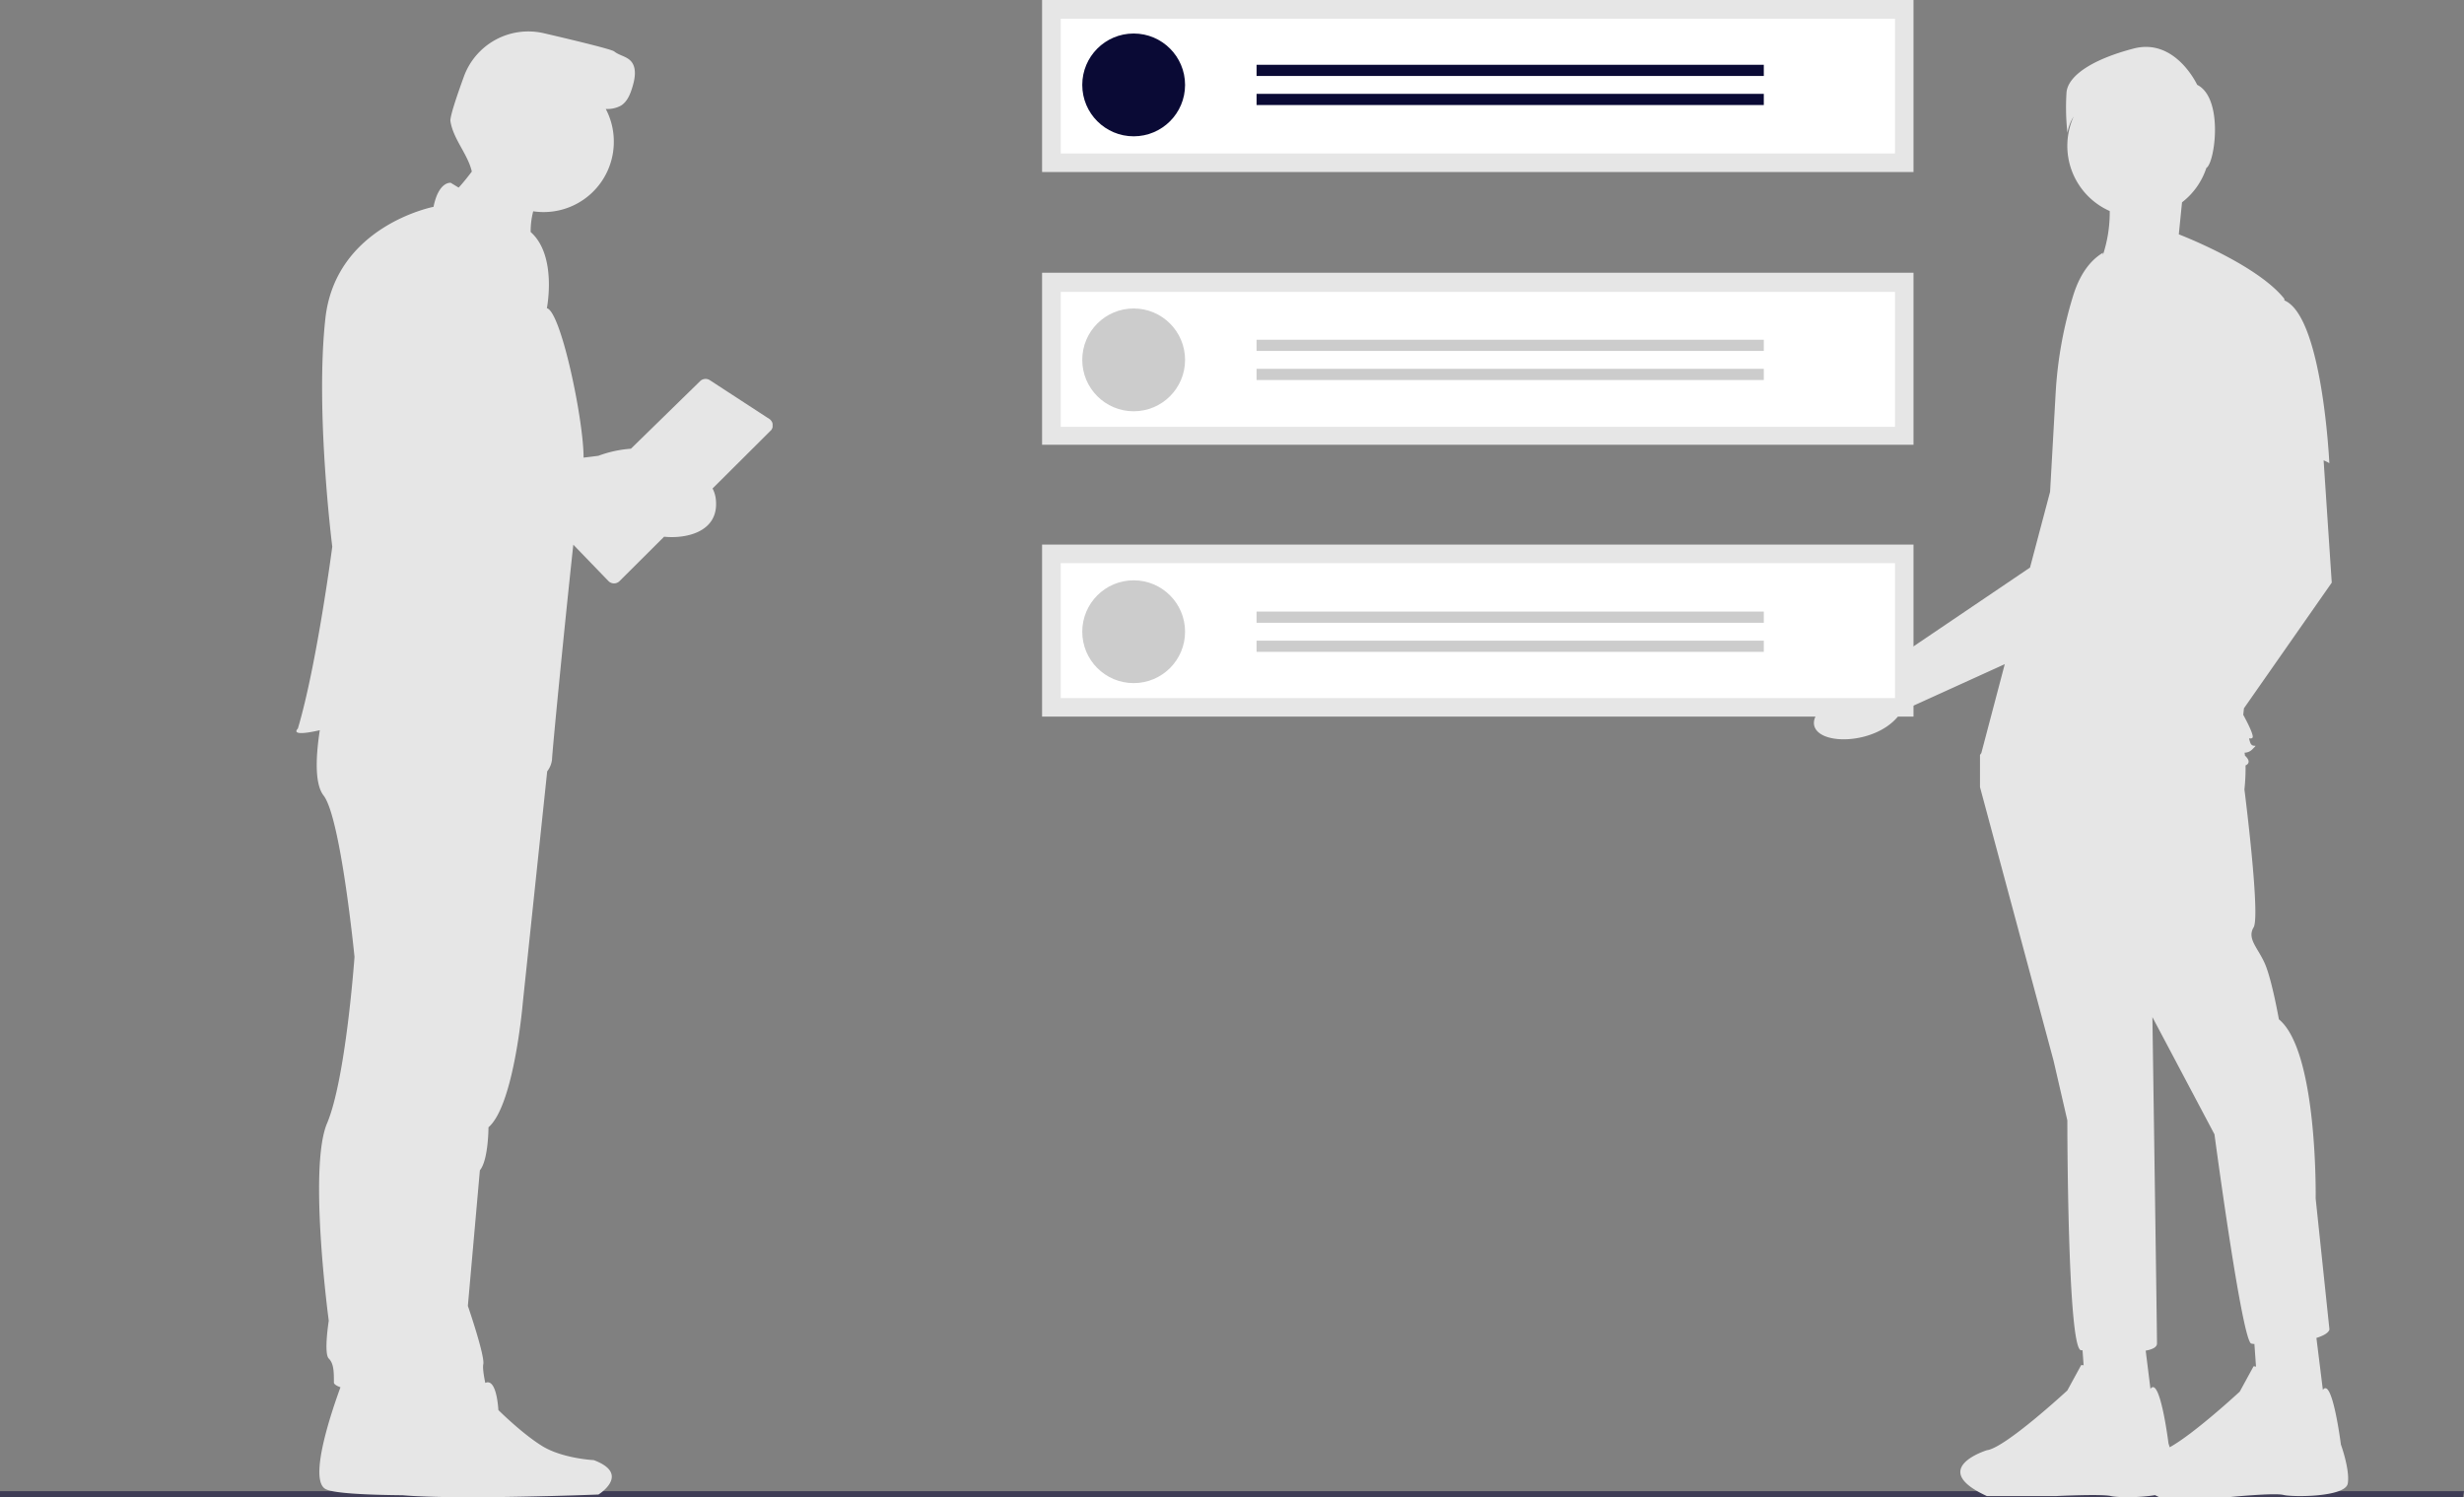 <svg xmlns="http://www.w3.org/2000/svg" viewBox="0 0 859.48 522.35"><rect x="0" y="0" width="859.48" height="522.35" fill="#808080" stroke="none"/><defs><style>.cls-1{fill:#3f3d56;}.cls-2{fill:#e6e6e6;}.cls-3{fill:#fff;}.cls-4{fill:#0a0a35;}.cls-5{fill:#ccc;}</style></defs><g id="Calque_2" data-name="Calque 2"><g id="a1abe23f-2807-4f9c-a5d8-6f58febb0620"><polygon class="cls-1" points="859.08 522.35 0 522.35 0 520.17 859.48 520.17 859.08 522.35"/><path class="cls-2" d="M816.54,503.91s-3-23.66-6.29-19.05L808,466.73c2.41-.74,4.15-1.7,4.55-2.92l-4.81-45.7s.8-51.32-12.83-62.54c0,0-2.41-13.63-4.81-19.24s-6.42-8.82-4-12.83-3.21-48.11-3.21-48.11a68.44,68.44,0,0,0,.39-8.5V267s2.41-.8,0-3.21l-.22-.22c0-.33-.08-.66-.12-1a3.83,3.83,0,0,0,2.75-1.21c2.4-2.4,0,0-.8-2.4s0-.8.8-1.6-3.21-8-3.21-8l.24-2.27,30.63-43.84-2.84-42.67c.68.29,1.36.61,2,1,0,0-2.37-51.21-15.69-56.79l0-.54C787.27,92.17,760,81.75,760,81.75h0l1.12-11.17a24.9,24.9,0,0,0,8.49-12c3-1.71,6.09-24.35-3.21-29,0,0-7.59-16.45-22.15-12.65s-22.78,9.49-23.41,15.18a80.62,80.62,0,0,0,.31,14.24,15.41,15.41,0,0,1,2.19-5.73,24.85,24.85,0,0,0,12.57,33,47.56,47.56,0,0,1-2.37,15.29v-.74c-5.35,3.19-8.56,9-10.4,15a142.26,142.26,0,0,0-6.1,33.93l-1.94,34.47-7,26.42-48.56,32.85S631,244.52,632.8,253c1.61,7.59,23.66,6.69,30.61-5l35.88-16.31-8.17,31-.47.66v11.22L716.31,370l4.81,20.85s0,80.18,4.81,80.18h.49l.38,5.28a1.45,1.45,0,0,0-.87-.08l-4.81,8.82s-21.65,20.05-28.06,20.85c0,0-20.85,6.41,0,16h24.05s16-.81,19.25,0c1.94.48,9.51.67,15.33-.33l1.5.73h24.06s16-1.61,19.24-.8,21.65.8,22.45-4S816.54,503.91,816.54,503.91Zm-30.47-27.27-4.81,8.82s-15.84,14.67-24.43,19.41c-.26-.84-.43-1.37-.43-1.37s-2.95-23.65-6.29-19l-1.66-13.34c2.37-.43,3.94-1.2,3.94-2.49,0-4.82-1.6-113.86-1.6-113.86l21.65,40.89s9.62,72.16,12.83,73a8.13,8.13,0,0,0,1.1.15l.56,7.94A1.41,1.41,0,0,0,786.07,476.64Z"/><rect class="cls-2" x="363.49" y="189.97" width="303.97" height="60.01"/><rect class="cls-2" x="363.49" y="95.14" width="303.97" height="60.01"/><rect class="cls-2" x="363.49" width="303.97" height="60.01"/><path class="cls-3" d="M370,53.53H661v-47H370Z"/><path class="cls-3" d="M370,148.89H661V101.83H370Z"/><path class="cls-3" d="M370,243.51H661V196.45H370Z"/><circle class="cls-4" cx="395.44" cy="29.62" r="17.93"/><rect class="cls-4" x="438.31" y="22.6" width="176.93" height="3.9"/><rect class="cls-4" x="438.31" y="32.74" width="176.93" height="3.9"/><circle class="cls-5" cx="395.44" cy="125.54" r="17.93"/><rect class="cls-5" x="438.31" y="118.52" width="176.93" height="3.9"/><rect class="cls-5" x="438.31" y="128.66" width="176.93" height="3.9"/><circle class="cls-5" cx="395.44" cy="220.37" r="17.93"/><rect class="cls-5" x="438.31" y="213.35" width="176.93" height="3.9"/><rect class="cls-5" x="438.31" y="223.49" width="176.93" height="3.9"/><path class="cls-1" d="M257.43,159a.5.5,0,0,0,.7,0l3-3a.49.49,0,0,0-.7-.7l-3,3A.5.5,0,0,0,257.43,159Z"/><path class="cls-1" d="M252.42,164a.5.5,0,0,0,.7,0l3-3a.49.49,0,0,0-.7-.7l-3,3A.48.48,0,0,0,252.42,164Z"/><polygon class="cls-2" points="269.12 146.91 269.12 146.91 269.12 146.91 269.12 146.91"/><path class="cls-2" d="M269.09,149.93l.09-.15c.05-.1.11-.19.15-.29a1.07,1.07,0,0,0,.07-.19l.09-.28,0-.2a1.53,1.53,0,0,0,0-.3,1.21,1.21,0,0,0,0-.19,3,3,0,0,0,0-.31l0-.18c0-.11-.06-.22-.09-.33s0-.1-.05-.15a2.79,2.79,0,0,0-.24-.45h0a2.36,2.36,0,0,0-.35-.43,2.17,2.17,0,0,0-.44-.36l-20.71-13.49a2.71,2.71,0,0,0-3.4.33l-24.13,23.57A41.31,41.31,0,0,0,208.72,159s-2,.27-5.16.64c.05-13-7.88-51-12.8-52.13,0,0,3.66-18.33-5.66-26.58a28,28,0,0,1,.89-7.22,24.49,24.49,0,0,0,28.12-24.28A24.41,24.41,0,0,0,211.3,38a9.74,9.74,0,0,0,5.37-1.2c2.24-1.44,3.25-4.15,4-6.69.89-3,1.46-6.7-.74-8.94-1.54-1.55-4-1.86-5.67-3.22-.92-.74-13.11-3.7-24.56-6.36a23.92,23.92,0,0,0-27.9,15.14c-2.64,7.27-4.91,14.1-4.68,15.57,1,6.3,6.06,11.44,7.46,17.54-1.1,1.49-3.28,4.23-4.6,5.61l-2.76-1.68s-4.19-.6-6,8.38c0,0-34.13,6.59-37.72,38.92s2.4,79.63,2.4,79.63-5.39,41.31-12,63.47c0,0-3.48,3.1,7.65.56-1.27,8.34-2,18.53,1.33,22.79,6,7.78,10.78,56.28,10.78,56.28s-3,42.51-9.58,58.08.6,68.85.6,68.85-1.8,11.38,0,13.18,1.79,4.79,1.79,8.38c0,.56.86,1.13,2.29,1.65-3.25,8.88-11.07,32.09-5.28,35.47,2.55,1.49,13.69,2.07,27,2.2,19.18,1.7,68.28-.25,68.28-.25s11.47-7.09-1.63-12c0,0-10.92-.54-18-4.91s-15.29-12.56-15.29-12.56-.52-11.37-4.57-9.46c-.52-2.6-.95-5.19-.69-6.51.6-3-5.38-20.36-5.38-20.36l4.19-47.3c3-3.59,3-15,3-15,9-7.78,12-43.7,12-43.7l8.48-80.48a8.23,8.23,0,0,0,1.69-4.16c0-2,4.19-45.12,7.42-74.91l12.24,12.67a2.72,2.72,0,0,0,3.42.41,3.37,3.37,0,0,0,.43-.34l0,0,15.58-15.52c7.75.79,18.92-1.67,18.09-12.5a10.59,10.59,0,0,0-1.19-4.32l20.19-20.11A2.51,2.51,0,0,0,269.09,149.93ZM164,490.28l-.16,0H164Z"/></g></g></svg>